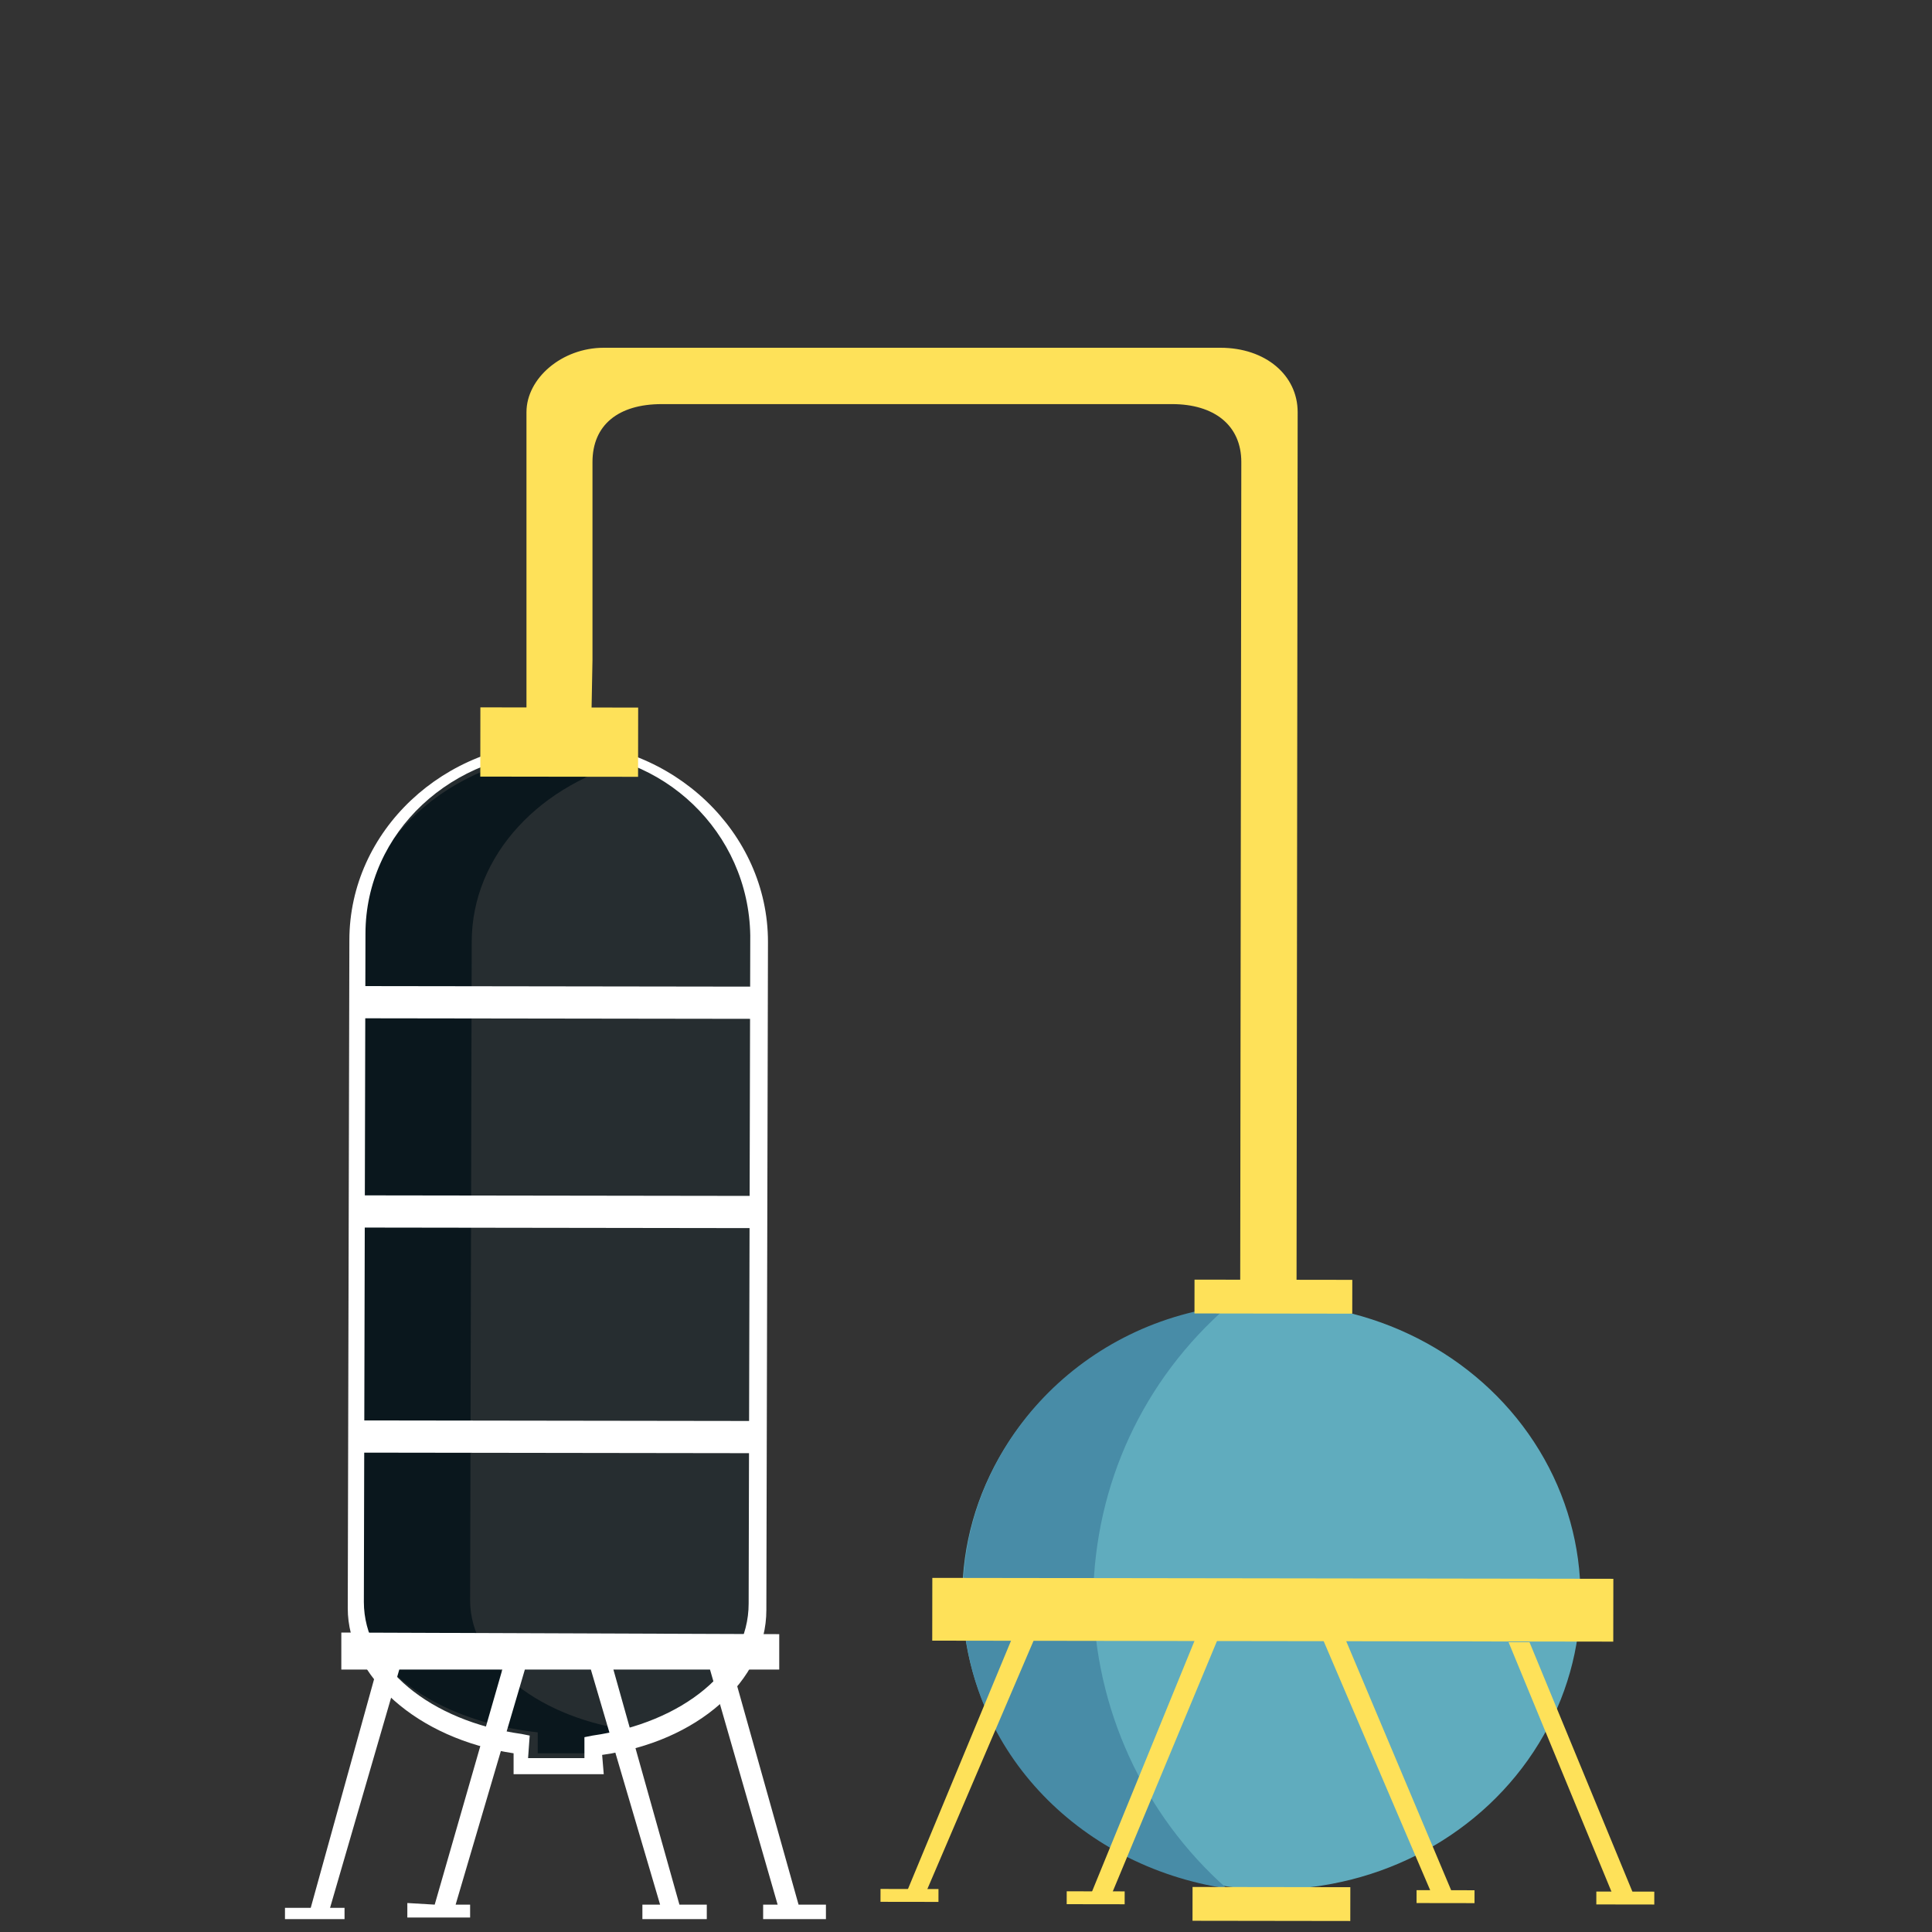 <?xml version="1.0" encoding="utf-8"?>
<!-- Generator: Adobe Illustrator 21.0.2, SVG Export Plug-In . SVG Version: 6.00 Build 0)  -->
<svg version="1.1" id="Layer_1" xmlns="http://www.w3.org/2000/svg" xmlns:xlink="http://www.w3.org/1999/xlink" x="0px" y="0px"
	 viewBox="0 0 120 120" style="enable-background:new 0 0 120 120;" xml:space="preserve">
<rect x="0" y="0" width="120" height="120" fill="#333333" stroke="none"/>
<style type="text/css">
	.st0{fill:#262D30;}
	.st1{fill:#0A171D;}
	.st2{fill:#FFFFFF;}
	.st3{fill:#FEE159;}
	.st4{fill:#60ACBE;}
	.st5{fill:#488CA7;}
</style>
<g id="Layer_2">
	<g id="factory_icon">
		<g id="factory">
			<g id="factoryGroup">
				<path class="st0" d="M34.7,46.5L34.7,46.5c-6.9,0-12.4,5.3-12.4,11.8l-0.1,41.5c0,4.4,4.4,8,10.3,8.7v1.3h4.6v-1.1
					c5.8-0.8,10.2-4.4,10.2-8.7l0.1-41.5C47.1,51.7,41.5,46.4,34.7,46.5z"/>
				<path class="st1" d="M29.2,99.4l0.1-40.9c0-5.4,4.3-9.9,10.2-11.3c-1.1-0.3-2.3-0.5-3.5-0.5l0,0c-7.5,0-13.7,5.3-13.7,11.5
					l-0.1,40.9c0,4.3,4.8,7.8,11.2,8.5v1.3h5v-1.3c0.4,0,0.8-0.1,1-0.1C33.6,106.8,29.2,103.4,29.2,99.4z"/>
				<path class="st2" d="M37.5,110.2h-5.6v-1.3c-6-0.9-10.3-4.8-10.3-9l0.1-41.5c0-6.8,5.9-12.3,13-12.3s13,5.6,13,12.4L47.6,100
					c0,4.4-4.3,8.2-10.2,9L37.5,110.2z M32.8,109.2h3.5v-1.3l0.5-0.1c5.6-0.8,9.7-4.1,9.7-8.2l0.1-41.5c-0.1-6.4-5.4-11.5-11.9-11.4
					c0,0,0,0,0,0c-6.6,0-12,5-12,11.3l-0.1,41.5c0,4,4.1,7.4,9.8,8.2l0.5,0.1L32.8,109.2L32.8,109.2z"/>
				<path class="st3" d="M36.8,41V28.7c0-2.3,1.6-3.6,4.3-3.6h31.7c2.6,0,4.3,1.3,4.3,3.6L77,103.5h3.5l0.1-77.9c0-2.3-2-4-4.8-4
					H37.5c-2.6,0-4.8,1.9-4.8,4v21.8l4-1.1L36.8,41z"/>
				<g id="tartaly1">
					
						<ellipse id="tartaly1-2" transform="matrix(1.570732e-03 -1 1 1.570732e-03 -20.256 178.004)" class="st4" cx="79" cy="99.1" rx="18.2" ry="19.2"/>
					<path class="st5" d="M67.9,99.2c0.1-7,3.1-13.5,8.4-18.1c-9.3,1.1-16.5,8.8-16.5,18.1s7.1,16.7,16.4,18.1
						C71,112.7,68,106.1,67.9,99.2z"/>
				</g>
				
					<rect x="77.1" y="78.9" transform="matrix(1.396295e-03 -1 1 1.396295e-03 -21.105 178.895)" class="st3" width="3.9" height="42.3"/>
				
					<rect x="78" y="75.6" transform="matrix(1.396295e-03 -1 1 1.396295e-03 -1.518 159.475)" class="st3" width="2.1" height="9.8"/>
				<polygon class="st3" points="57.4,117.8 56.2,117.8 62.8,101.9 64.2,101.9 				"/>
				
					<rect x="56.2" y="115.9" transform="matrix(1.396295e-03 -1 1 1.396295e-03 -61.289 174.164)" class="st3" width="0.8" height="3.6"/>
				<polygon class="st3" points="68.9,118 67.7,117.8 74.2,101.9 75.6,101.9 				"/>
				
					<rect x="67.7" y="116.1" transform="matrix(1.396295e-03 -1 1 1.396295e-03 -49.94 185.81)" class="st3" width="0.8" height="3.6"/>
				<polygon class="st3" points="89,117.8 90.3,117.8 83.6,101.9 82.2,101.9 				"/>
				
					<rect x="89.4" y="116" transform="matrix(1.396295e-03 -1 1 1.396295e-03 -28.14 207.44)" class="st3" width="0.8" height="3.6"/>
				<polygon class="st3" points="100.3,118 101.6,118 95,102 93.7,102 				"/>
				
					<rect x="100.6" y="116" transform="matrix(1.396295e-03 -1 1 1.396295e-03 -16.99 218.726)" class="st3" width="0.8" height="3.6"/>
				
					<rect x="77.9" y="113.3" transform="matrix(1.396295e-03 -1 1 1.396295e-03 -39.34 197.045)" class="st3" width="2.1" height="9.8"/>
				
					<rect x="32.6" y="41.3" transform="matrix(1.396295e-03 -1 1 1.396295e-03 -11.514 80.778)" class="st3" width="4.3" height="9.8"/>
				<polygon class="st2" points="49.6,118.3 45.5,103.7 48.4,103.7 48.4,101.5 21.2,101.4 21.2,103.7 23.4,103.7 19.3,118.5 
					17.7,118.5 17.7,119.2 21.4,119.2 21.4,118.5 20.5,118.5 24.8,103.7 31.2,103.7 27,118.3 25.3,118.2 25.3,119.1 29.2,119.1 
					29.2,118.3 28.3,118.3 32.6,103.7 36.7,103.7 41,118.3 39.9,118.3 39.9,119.2 43.9,119.2 43.9,118.3 42.2,118.3 38.1,103.7 
					44.1,103.7 48.3,118.3 47.4,118.3 47.4,119.2 51.3,119.2 51.3,118.3 				"/>
				
					<rect x="33.6" y="76.8" transform="matrix(1.396295e-03 -1 1 1.396295e-03 -54.685 123.718)" class="st2" width="2" height="24.8"/>
				
					<rect x="33.7" y="62.9" transform="matrix(1.396295e-03 -1 1 1.396295e-03 -40.645 109.858)" class="st2" width="2" height="24.8"/>
				
					<rect x="33.7" y="49.9" transform="matrix(1.396295e-03 -1 1 1.396295e-03 -27.667 96.878)" class="st2" width="2" height="24.8"/>
			</g>
		</g>
	</g>
</g>
</svg>

